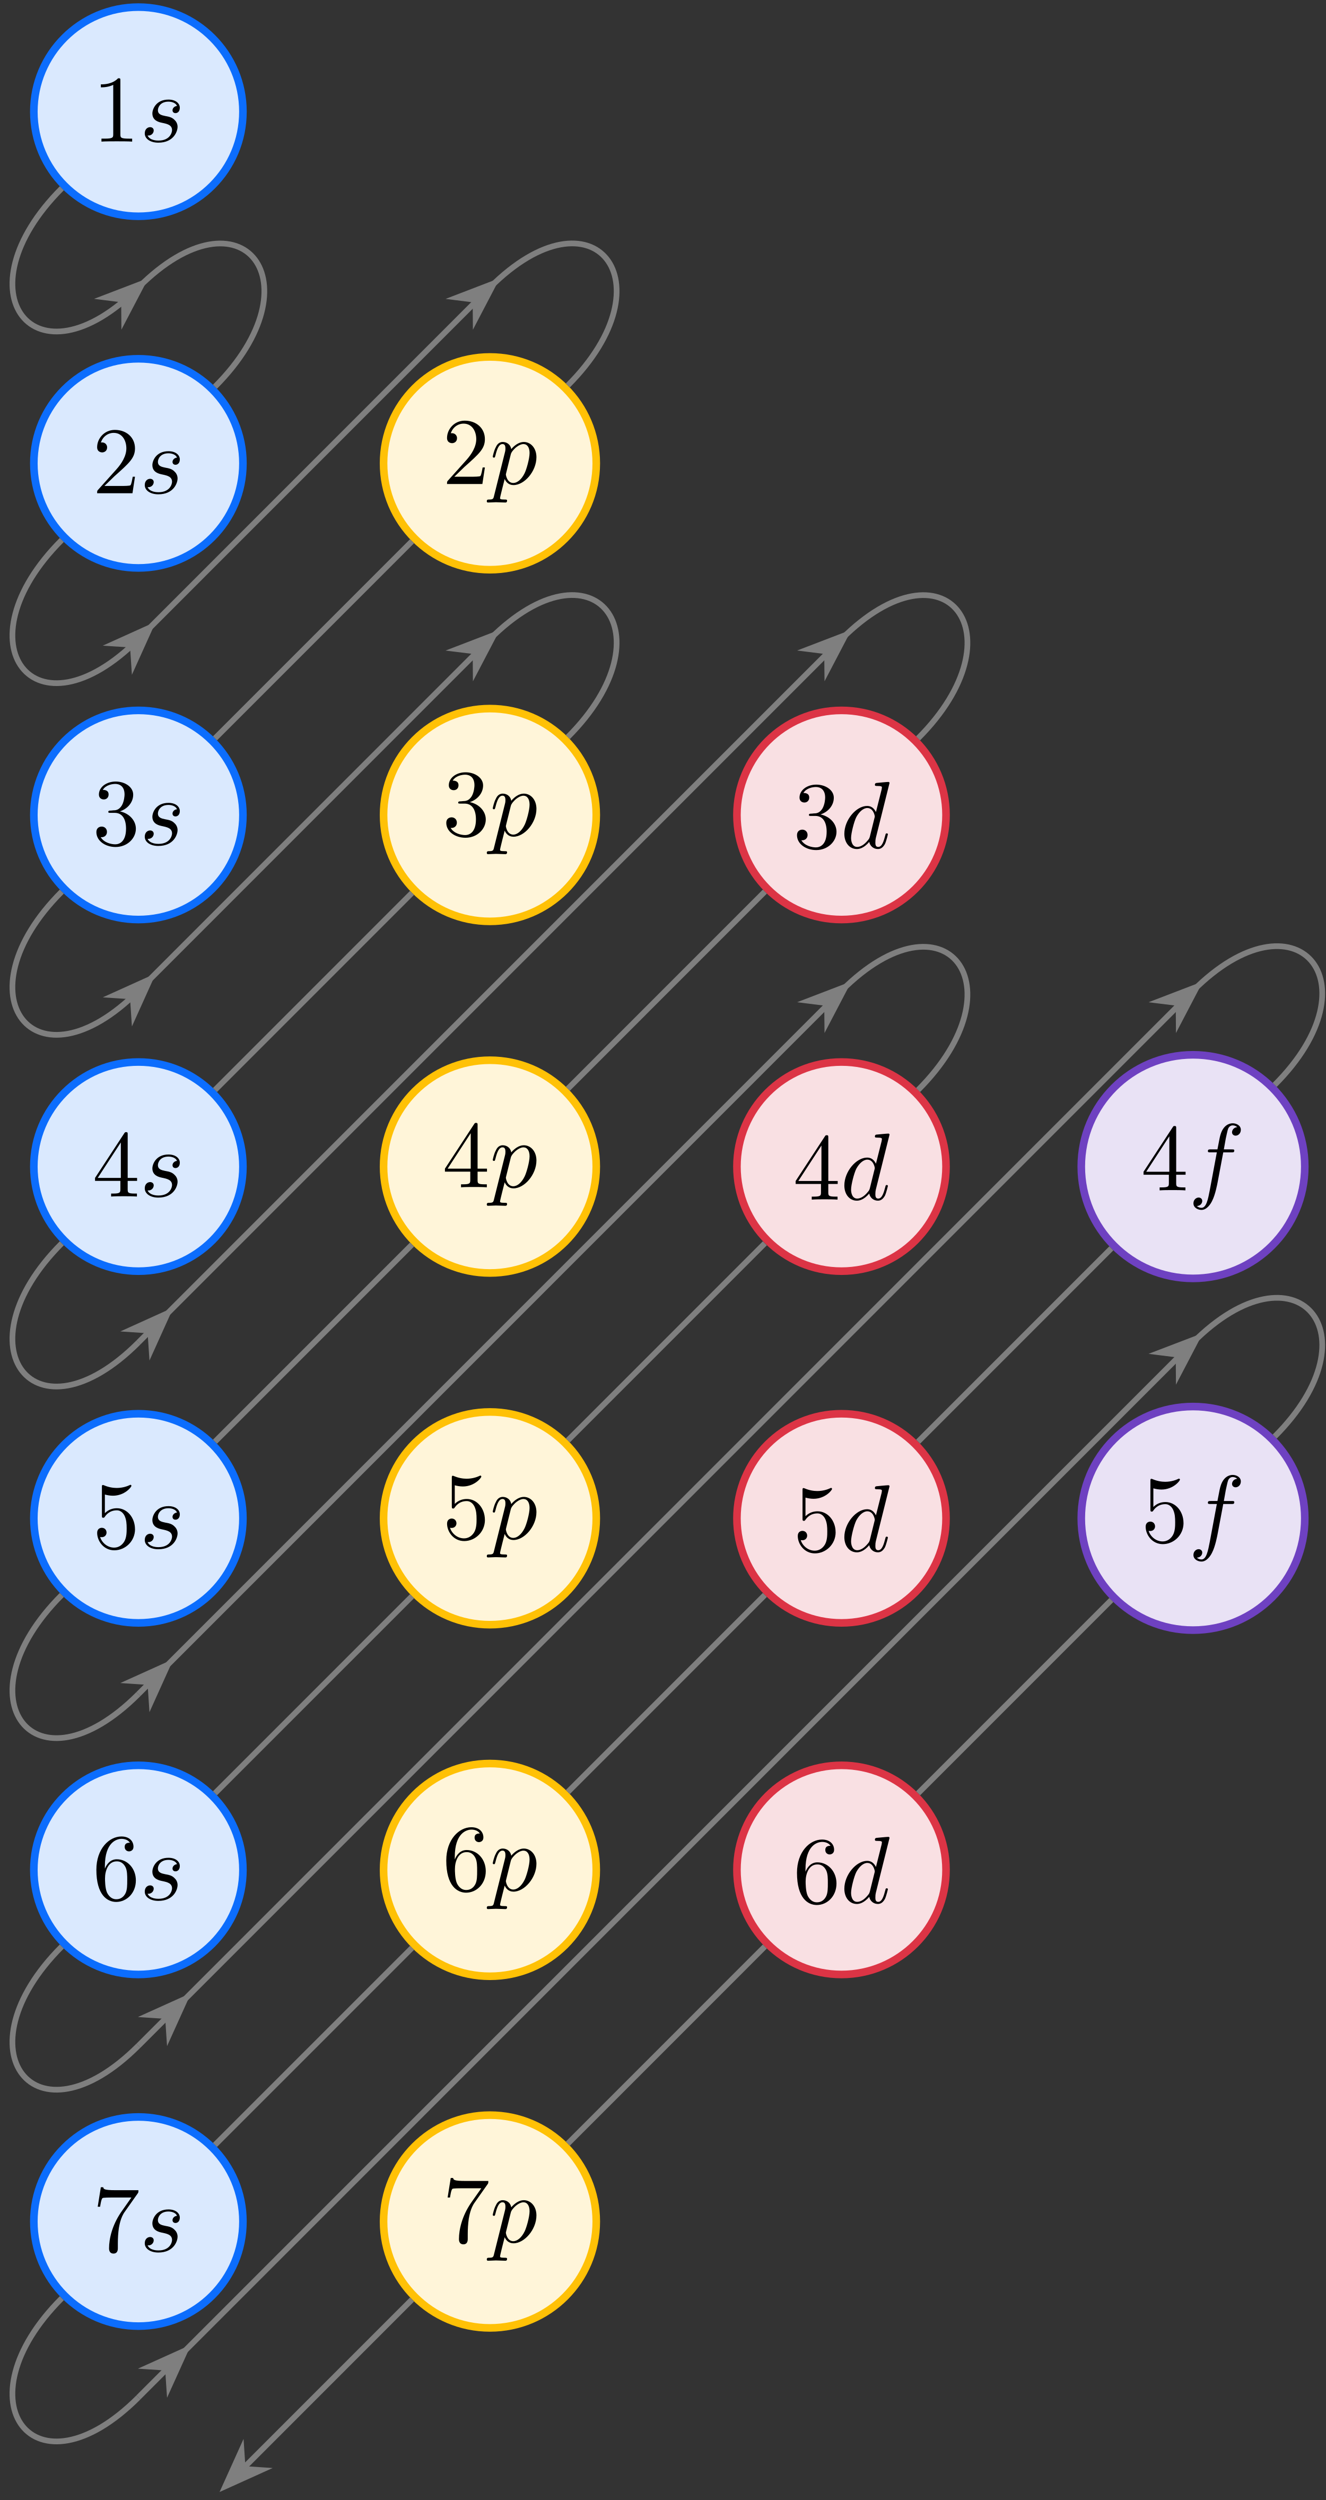 <?xml version="1.0" encoding="UTF-8"?>
<svg width="139pt" height="262pt" version="1.1" viewBox="0 0 139 262" xmlns="http://www.w3.org/2000/svg" xmlns:xlink="http://www.w3.org/1999/xlink">
<rect x="0" y="0" width="139" height="262" fill="#333333" stroke="none"/>
<defs>
<symbol id="k" overflow="visible">
<path d="m4.172 0v-0.312h-0.312c-0.906 0-0.922-0.109-0.922-0.469v-5.594c0-0.25 0-0.266-0.234-0.266-0.625 0.641-1.5 0.641-1.812 0.641v0.312c0.203 0 0.781 0 1.297-0.266v5.172c0 0.359-0.031 0.469-0.922 0.469h-0.312v0.312c0.344-0.031 1.203-0.031 1.609-0.031 0.391 0 1.266 0 1.609 0.031z"/>
</symbol>
<symbol id="j" overflow="visible">
<path d="m4.469-1.734h-0.234c-0.062 0.297-0.125 0.734-0.234 0.891-0.062 0.078-0.719 0.078-0.938 0.078h-1.797l1.062-1.031c1.547-1.375 2.141-1.906 2.141-2.906 0-1.141-0.891-1.938-2.109-1.938-1.125 0-1.859 0.922-1.859 1.812 0 0.547 0.5 0.547 0.531 0.547 0.172 0 0.516-0.109 0.516-0.531 0-0.25-0.188-0.516-0.531-0.516-0.078 0-0.094 0-0.125 0.016 0.219-0.656 0.766-1.016 1.344-1.016 0.906 0 1.328 0.812 1.328 1.625 0 0.797-0.484 1.578-1.047 2.203l-1.906 2.125c-0.109 0.109-0.109 0.141-0.109 0.375h3.703z"/>
</symbol>
<symbol id="g" overflow="visible">
<path d="m4.562-1.703c0-0.812-0.641-1.594-1.672-1.812 0.812-0.266 1.391-0.953 1.391-1.75 0-0.812-0.875-1.375-1.828-1.375-1 0-1.766 0.594-1.766 1.359 0 0.328 0.219 0.516 0.516 0.516s0.5-0.219 0.5-0.516c0-0.484-0.469-0.484-0.609-0.484 0.297-0.5 0.953-0.625 1.312-0.625 0.422 0 0.969 0.219 0.969 1.109 0 0.125-0.031 0.703-0.281 1.141-0.297 0.484-0.641 0.516-0.891 0.516-0.078 0.016-0.312 0.031-0.391 0.031-0.078 0.016-0.141 0.031-0.141 0.125 0 0.109 0.062 0.109 0.234 0.109h0.438c0.812 0 1.188 0.672 1.188 1.656 0 1.359-0.688 1.641-1.125 1.641s-1.188-0.172-1.531-0.75c0.344 0.047 0.656-0.172 0.656-0.547 0-0.359-0.266-0.562-0.547-0.562-0.25 0-0.562 0.141-0.562 0.578 0 0.906 0.922 1.562 2.016 1.562 1.219 0 2.125-0.906 2.125-1.922z"/>
</symbol>
<symbol id="e" overflow="visible">
<path d="m4.688-1.641v-0.312h-0.984v-4.531c0-0.203 0-0.266-0.172-0.266-0.078 0-0.109 0-0.188 0.125l-3.062 4.672v0.312h2.656v0.859c0 0.359-0.031 0.469-0.766 0.469h-0.203v0.312c0.406-0.031 0.922-0.031 1.344-0.031s0.938 0 1.359 0.031v-0.312h-0.219c-0.734 0-0.75-0.109-0.75-0.469v-0.859zm-1.703-0.312h-2.422l2.422-3.719z"/>
</symbol>
<symbol id="d" overflow="visible">
<path d="m4.469-2c0-1.188-0.812-2.188-1.891-2.188-0.469 0-0.906 0.156-1.266 0.516v-1.953c0.203 0.062 0.531 0.125 0.844 0.125 1.234 0 1.938-0.906 1.938-1.031 0-0.062-0.031-0.109-0.109-0.109 0 0-0.031 0-0.078 0.031-0.203 0.094-0.688 0.297-1.359 0.297-0.391 0-0.859-0.078-1.328-0.281-0.078-0.031-0.109-0.031-0.109-0.031-0.109 0-0.109 0.078-0.109 0.234v2.953c0 0.172 0 0.25 0.141 0.25 0.078 0 0.094-0.016 0.141-0.078 0.109-0.156 0.469-0.703 1.281-0.703 0.516 0 0.766 0.453 0.844 0.641 0.156 0.375 0.188 0.75 0.188 1.25 0 0.359 0 0.953-0.25 1.375-0.234 0.391-0.609 0.641-1.062 0.641-0.719 0-1.297-0.531-1.469-1.109 0.031 0 0.062 0.016 0.172 0.016 0.328 0 0.5-0.25 0.5-0.484 0-0.25-0.172-0.5-0.5-0.5-0.141 0-0.484 0.078-0.484 0.531 0 0.859 0.688 1.828 1.797 1.828 1.156 0 2.172-0.953 2.172-2.219z"/>
</symbol>
<symbol id="f" overflow="visible">
<path d="m4.562-2.031c0-1.266-0.891-2.219-2-2.219-0.672 0-1.047 0.5-1.25 0.984v-0.25c0-2.516 1.234-2.875 1.75-2.875 0.234 0 0.656 0.062 0.875 0.406-0.156 0-0.547 0-0.547 0.438 0 0.312 0.234 0.469 0.453 0.469 0.156 0 0.469-0.094 0.469-0.484 0-0.594-0.438-1.078-1.266-1.078-1.281 0-2.625 1.281-2.625 3.484 0 2.672 1.156 3.375 2.078 3.375 1.109 0 2.062-0.938 2.062-2.25zm-0.906-0.016c0 0.484 0 0.984-0.172 1.344-0.297 0.594-0.75 0.641-0.984 0.641-0.625 0-0.922-0.594-0.984-0.75-0.188-0.469-0.188-1.266-0.188-1.438 0-0.781 0.328-1.781 1.219-1.781 0.172 0 0.625 0 0.938 0.625 0.172 0.359 0.172 0.875 0.172 1.359z"/>
</symbol>
<symbol id="i" overflow="visible">
<path d="m4.828-6.422h-2.422c-1.203 0-1.234-0.125-1.266-0.312h-0.25l-0.328 2.047h0.25c0.031-0.156 0.109-0.781 0.25-0.906 0.062-0.062 0.844-0.062 0.969-0.062h2.062l-1.109 1.578c-0.906 1.344-1.234 2.734-1.234 3.75 0 0.094 0 0.547 0.469 0.547 0.453 0 0.453-0.453 0.453-0.547v-0.516c0-0.547 0.031-1.094 0.109-1.625 0.047-0.234 0.172-1.094 0.625-1.703l1.344-1.906c0.078-0.109 0.078-0.125 0.078-0.344z"/>
</symbol>
<symbol id="a" overflow="visible">
<path d="m3.953-1.547c0-0.359-0.188-0.609-0.312-0.719-0.266-0.281-0.562-0.344-1-0.422-0.359-0.078-0.75-0.156-0.75-0.609 0-0.281 0.234-0.891 1.109-0.891 0.25 0 0.75 0.078 0.891 0.453-0.266 0.016-0.469 0.234-0.469 0.453 0 0.141 0.094 0.297 0.312 0.297s0.453-0.172 0.453-0.562c0-0.453-0.422-0.859-1.188-0.859-1.312 0-1.688 1.016-1.688 1.453 0 0.781 0.734 0.922 1.031 0.984 0.516 0.109 1.031 0.219 1.031 0.766 0 0.25-0.219 1.094-1.422 1.094-0.141 0-0.906 0-1.141-0.531 0.391 0.047 0.641-0.25 0.641-0.531 0-0.219-0.172-0.344-0.375-0.344-0.266 0-0.562 0.203-0.562 0.656 0 0.562 0.578 0.969 1.422 0.969 1.625 0 2.016-1.203 2.016-1.656z"/>
</symbol>
<symbol id="b" overflow="visible">
<path d="m4.891-2.812c0-0.938-0.578-1.594-1.328-1.594-0.5 0-0.984 0.359-1.312 0.75-0.094-0.547-0.531-0.75-0.891-0.75-0.469 0-0.656 0.391-0.734 0.562-0.188 0.344-0.312 0.938-0.312 0.969 0 0.109 0.109 0.109 0.109 0.109 0.109 0 0.109-0.016 0.172-0.234 0.172-0.703 0.375-1.188 0.734-1.188 0.172 0 0.312 0.078 0.312 0.453 0 0.234-0.031 0.344-0.078 0.516l-1.109 4.438c-0.078 0.344-0.109 0.406-0.547 0.406-0.109 0-0.219 0-0.219 0.188 0 0.078 0.047 0.125 0.125 0.125 0.266 0 0.562-0.031 0.828-0.031 0.344 0 0.672 0.031 1 0.031 0.047 0 0.172 0 0.172-0.203 0-0.109-0.094-0.109-0.234-0.109-0.5 0-0.5-0.062-0.5-0.156 0-0.125 0.422-1.75 0.484-2 0.125 0.297 0.406 0.641 0.922 0.641 1.156 0 2.406-1.453 2.406-2.922zm-1.234 1.672c-0.344 0.703-0.812 1.031-1.188 1.031-0.656 0-0.781-0.828-0.781-0.891 0 0 0-0.031 0.031-0.156l0.484-1.953c0.062-0.266 0.344-0.547 0.516-0.703 0.359-0.297 0.641-0.375 0.812-0.375 0.391 0 0.641 0.344 0.641 0.938s-0.328 1.734-0.516 2.109z"/>
</symbol>
<symbol id="c" overflow="visible">
<path d="m4.969-1.422c0-0.109-0.094-0.109-0.125-0.109-0.094 0-0.109 0.047-0.141 0.188-0.172 0.641-0.344 1.234-0.75 1.234-0.281 0-0.297-0.266-0.297-0.453 0-0.25 0.016-0.312 0.047-0.484l1.438-5.766s0-0.109-0.125-0.109c-0.156 0-1.094 0.094-1.266 0.109-0.078 0.016-0.141 0.062-0.141 0.188s0.094 0.125 0.234 0.125c0.484 0 0.5 0.062 0.5 0.172l-0.031 0.203-0.594 2.359c-0.188-0.375-0.469-0.641-0.922-0.641-1.156 0-2.391 1.469-2.391 2.922 0 0.938 0.547 1.594 1.312 1.594 0.203 0 0.703-0.047 1.297-0.75 0.078 0.422 0.438 0.75 0.906 0.75 0.359 0 0.578-0.234 0.75-0.547 0.156-0.359 0.297-0.984 0.297-0.984zm-1.406-1.719-0.484 1.953c-0.062 0.188-0.062 0.203-0.203 0.375-0.438 0.547-0.844 0.703-1.125 0.703-0.5 0-0.641-0.547-0.641-0.938 0-0.5 0.312-1.719 0.547-2.188 0.312-0.578 0.75-0.953 1.156-0.953 0.641 0 0.781 0.812 0.781 0.875s-0.016 0.125-0.031 0.172z"/>
</symbol>
<symbol id="h" overflow="visible">
<path d="m5.5-6.344c0-0.453-0.453-0.688-0.859-0.688-0.344 0-0.969 0.188-1.266 1.172-0.062 0.203-0.094 0.312-0.328 1.562h-0.688c-0.203 0-0.312 0-0.312 0.188 0 0.125 0.094 0.125 0.281 0.125h0.656l-0.734 3.938c-0.188 0.969-0.359 1.875-0.875 1.875-0.047 0-0.281 0-0.484-0.188 0.469-0.031 0.562-0.391 0.562-0.531 0-0.234-0.188-0.359-0.375-0.359-0.266 0-0.547 0.234-0.547 0.609 0 0.438 0.438 0.688 0.844 0.688 0.547 0 0.953-0.594 1.125-0.969 0.328-0.625 0.547-1.828 0.562-1.906l0.594-3.156h0.859c0.203 0 0.297 0 0.297-0.203 0-0.109-0.094-0.109-0.266-0.109h-0.828c0.109-0.578 0.094-0.562 0.203-1.141 0.047-0.203 0.188-0.906 0.25-1.031 0.078-0.188 0.25-0.344 0.469-0.344 0.031 0 0.297 0 0.484 0.188-0.438 0.031-0.547 0.391-0.547 0.531 0 0.234 0.188 0.359 0.375 0.359 0.266 0 0.547-0.234 0.547-0.609z"/>
</symbol>
</defs>
<path transform="matrix(1,0,0,-1,14.506,11.704)" d="m10.959 8.75e-4c0 6.051-4.906 10.957-10.957 10.957-6.055 0-10.961-4.906-10.961-10.957 0-6.055 4.906-10.961 10.961-10.961 6.051 0 10.957 4.906 10.957 10.961z" fill="#dae9fe" stroke="#0c6dfd" stroke-miterlimit="10" stroke-width=".797"/>
<g>
<use x="9.681" y="14.841" xlink:href="#k"/>
<use x="14.662" y="14.841" xlink:href="#a"/>
</g>
<path transform="matrix(1,0,0,-1,14.506,11.704)" d="m10.959-36.851c0 6.051-4.906 10.957-10.957 10.957-6.055 0-10.961-4.906-10.961-10.957 0-6.055 4.906-10.961 10.961-10.961 6.051 0 10.957 4.906 10.957 10.961z" fill="#dae9fe" stroke="#0c6dfd" stroke-miterlimit="10" stroke-width=".797"/>
<g>
<use x="9.681" y="51.691" xlink:href="#j"/>
<use x="14.662" y="51.691" xlink:href="#a"/>
</g>
<path transform="matrix(1,0,0,-1,14.506,11.704)" d="m10.959-73.702c0 6.055-4.906 10.961-10.957 10.961-6.055 0-10.961-4.906-10.961-10.961 0-6.051 4.906-10.957 10.961-10.957 6.051 0 10.957 4.906 10.957 10.957z" fill="#dae9fe" stroke="#0c6dfd" stroke-miterlimit="10" stroke-width=".797"/>
<g>
<use x="9.681" y="88.542" xlink:href="#g"/>
<use x="14.662" y="88.542" xlink:href="#a"/>
</g>
<path transform="matrix(1,0,0,-1,14.506,11.704)" d="m10.959-110.55c0 6.055-4.906 10.961-10.957 10.961-6.055 0-10.961-4.906-10.961-10.961 0-6.051 4.906-10.957 10.961-10.957 6.051 0 10.957 4.906 10.957 10.957z" fill="#dae9fe" stroke="#0c6dfd" stroke-miterlimit="10" stroke-width=".797"/>
<g>
<use x="9.681" y="125.392" xlink:href="#e"/>
<use x="14.662" y="125.392" xlink:href="#a"/>
</g>
<path transform="matrix(1,0,0,-1,14.506,11.704)" d="m10.959-147.41c0 6.055-4.906 10.961-10.957 10.961-6.055 0-10.961-4.906-10.961-10.961 0-6.051 4.906-10.957 10.961-10.957 6.051 0 10.957 4.906 10.957 10.957z" fill="#dae9fe" stroke="#0c6dfd" stroke-miterlimit="10" stroke-width=".797"/>
<g>
<use x="9.681" y="162.243" xlink:href="#d"/>
<use x="14.662" y="162.243" xlink:href="#a"/>
</g>
<path transform="matrix(1,0,0,-1,14.506,11.704)" d="m10.959-184.25c0 6.051-4.906 10.957-10.957 10.957-6.055 0-10.961-4.906-10.961-10.957 0-6.055 4.906-10.961 10.961-10.961 6.051 0 10.957 4.906 10.957 10.961z" fill="#dae9fe" stroke="#0c6dfd" stroke-miterlimit="10" stroke-width=".797"/>
<g>
<use x="9.681" y="199.093" xlink:href="#f"/>
<use x="14.662" y="199.093" xlink:href="#a"/>
</g>
<path transform="matrix(1,0,0,-1,14.506,11.704)" d="m10.959-221.1c0 6.051-4.906 10.957-10.957 10.957-6.055 0-10.961-4.906-10.961-10.957 0-6.055 4.906-10.961 10.961-10.961 6.051 0 10.957 4.906 10.957 10.961z" fill="#dae9fe" stroke="#0c6dfd" stroke-miterlimit="10" stroke-width=".797"/>
<g>
<use x="9.681" y="235.943" xlink:href="#i"/>
<use x="14.662" y="235.943" xlink:href="#a"/>
</g>
<path transform="matrix(1,0,0,-1,14.506,11.704)" d="m47.998-36.851c0 6.156-4.988 11.148-11.148 11.148-6.156 0-11.148-4.992-11.148-11.148s4.992-11.148 11.148-11.148c6.16 0 11.148 4.992 11.148 11.148z" fill="#fff5d9" stroke="#ffc106" stroke-miterlimit="10" stroke-width=".797"/>
<g>
<use x="46.36" y="50.723" xlink:href="#j"/>
<use x="51.341" y="50.723" xlink:href="#b"/>
</g>
<path transform="matrix(1,0,0,-1,14.506,11.704)" d="m47.998-73.702c0 6.156-4.988 11.148-11.148 11.148-6.156 0-11.148-4.992-11.148-11.148s4.992-11.148 11.148-11.148c6.16 0 11.148 4.992 11.148 11.148z" fill="#fff5d9" stroke="#ffc106" stroke-miterlimit="10" stroke-width=".797"/>
<g>
<use x="46.36" y="87.573" xlink:href="#g"/>
<use x="51.341" y="87.573" xlink:href="#b"/>
</g>
<path transform="matrix(1,0,0,-1,14.506,11.704)" d="m47.998-110.55c0 6.156-4.988 11.148-11.148 11.148-6.156 0-11.148-4.992-11.148-11.148s4.992-11.148 11.148-11.148c6.16 0 11.148 4.992 11.148 11.148z" fill="#fff5d9" stroke="#ffc106" stroke-miterlimit="10" stroke-width=".797"/>
<g>
<use x="46.36" y="124.423" xlink:href="#e"/>
<use x="51.341" y="124.423" xlink:href="#b"/>
</g>
<path transform="matrix(1,0,0,-1,14.506,11.704)" d="m47.998-147.41c0 6.16-4.988 11.148-11.148 11.148-6.156 0-11.148-4.988-11.148-11.148 0-6.156 4.992-11.145 11.148-11.145 6.16 0 11.148 4.988 11.148 11.145z" fill="#fff5d9" stroke="#ffc106" stroke-miterlimit="10" stroke-width=".797"/>
<g>
<use x="46.36" y="161.274" xlink:href="#d"/>
<use x="51.341" y="161.274" xlink:href="#b"/>
</g>
<path transform="matrix(1,0,0,-1,14.506,11.704)" d="m47.998-184.25c0 6.156-4.988 11.145-11.148 11.145-6.156 0-11.148-4.988-11.148-11.145 0-6.16 4.992-11.148 11.148-11.148 6.16 0 11.148 4.988 11.148 11.148z" fill="#fff5d9" stroke="#ffc106" stroke-miterlimit="10" stroke-width=".797"/>
<g>
<use x="46.36" y="198.124" xlink:href="#f"/>
<use x="51.341" y="198.124" xlink:href="#b"/>
</g>
<path transform="matrix(1,0,0,-1,14.506,11.704)" d="m47.998-221.1c0 6.156-4.988 11.148-11.148 11.148-6.156 0-11.148-4.992-11.148-11.148s4.992-11.148 11.148-11.148c6.16 0 11.148 4.992 11.148 11.148z" fill="#fff5d9" stroke="#ffc106" stroke-miterlimit="10" stroke-width=".797"/>
<g>
<use x="46.36" y="234.975" xlink:href="#i"/>
<use x="51.341" y="234.975" xlink:href="#b"/>
</g>
<path transform="matrix(1,0,0,-1,14.506,11.704)" d="m84.662-73.702c0 6.055-4.906 10.961-10.961 10.961-6.051 0-10.957-4.906-10.957-10.961 0-6.051 4.906-10.957 10.957-10.957 6.055 0 10.961 4.906 10.961 10.957z" fill="#f9e0e3" stroke="#dc3445" stroke-miterlimit="10" stroke-width=".797"/>
<g>
<use x="83.124" y="88.864" xlink:href="#g"/>
<use x="88.105" y="88.864" xlink:href="#c"/>
</g>
<path transform="matrix(1,0,0,-1,14.506,11.704)" d="m84.662-110.55c0 6.055-4.906 10.961-10.961 10.961-6.051 0-10.957-4.906-10.957-10.961 0-6.051 4.906-10.957 10.957-10.957 6.055 0 10.961 4.906 10.961 10.957z" fill="#f9e0e3" stroke="#dc3445" stroke-miterlimit="10" stroke-width=".797"/>
<g>
<use x="83.124" y="125.714" xlink:href="#e"/>
<use x="88.105" y="125.714" xlink:href="#c"/>
</g>
<path transform="matrix(1,0,0,-1,14.506,11.704)" d="m84.662-147.41c0 6.055-4.906 10.961-10.961 10.961-6.051 0-10.957-4.906-10.957-10.961 0-6.051 4.906-10.957 10.957-10.957 6.055 0 10.961 4.906 10.961 10.957z" fill="#f9e0e3" stroke="#dc3445" stroke-miterlimit="10" stroke-width=".797"/>
<g>
<use x="83.124" y="162.565" xlink:href="#d"/>
<use x="88.105" y="162.565" xlink:href="#c"/>
</g>
<path transform="matrix(1,0,0,-1,14.506,11.704)" d="m84.662-184.25c0 6.051-4.906 10.957-10.961 10.957-6.051 0-10.957-4.906-10.957-10.957 0-6.055 4.906-10.961 10.957-10.961 6.055 0 10.961 4.906 10.961 10.961z" fill="#f9e0e3" stroke="#dc3445" stroke-miterlimit="10" stroke-width=".797"/>
<g>
<use x="83.124" y="199.415" xlink:href="#f"/>
<use x="88.105" y="199.415" xlink:href="#c"/>
</g>
<path transform="matrix(1,0,0,-1,14.506,11.704)" d="m122.27-110.55c0 6.473-5.246 11.715-11.715 11.715s-11.715-5.242-11.715-11.715c0-6.469 5.246-11.715 11.715-11.715s11.715 5.246 11.715 11.715z" fill="#e9e2f5" stroke="#6e41c1" stroke-miterlimit="10" stroke-width=".797"/>
<g>
<use x="119.592" y="124.746" xlink:href="#e"/>
<use x="124.573" y="124.746" xlink:href="#h"/>
</g>
<path transform="matrix(1,0,0,-1,14.506,11.704)" d="m122.27-147.41c0 6.473-5.246 11.715-11.715 11.715s-11.715-5.242-11.715-11.715c0-6.469 5.246-11.715 11.715-11.715s11.715 5.246 11.715 11.715z" fill="#e9e2f5" stroke="#6e41c1" stroke-miterlimit="10" stroke-width=".797"/>
<g>
<use x="119.592" y="161.596" xlink:href="#d"/>
<use x="124.573" y="161.596" xlink:href="#h"/>
</g>
<path transform="matrix(1,0,0,-1,14.506,11.704)" d="m-8.029-8.03c-10.887-10.887-2.856-21.281 8.031-10.395" fill="none" stroke="#7f7f7f" stroke-miterlimit="10" stroke-width=".598"/>
<path transform="matrix(1,0,0,-1,14.506,11.704)" d="m0.002-18.425c10.883 10.887 18.914 0.492 8.027-10.395" fill="none" stroke="#7f7f7f" stroke-miterlimit="10" stroke-width=".598"/>
<path transform="matrix(.747 -.665 -.665 -.747 11.326 32.904)" d="m4.826-8.622e-4 -3.858 1.459 1.274-1.459-1.277-1.457z" fill="#7f7f7f" stroke="#7f7f7f" stroke-miterlimit="10" stroke-width=".598"/>
<path transform="matrix(1,0,0,-1,14.506,11.704)" d="m-8.029-44.882c-10.887-10.887-2.856-21.281 8.031-10.395" fill="none" stroke="#7f7f7f" stroke-miterlimit="10" stroke-width=".598"/>
<path transform="matrix(1,0,0,-1,14.506,11.704)" d="m0.002-55.276 36.848 36.852" fill="none" stroke="#7f7f7f" stroke-miterlimit="10" stroke-width=".598"/>
<path transform="matrix(.707 -.707 -.707 -.707 12.332 69.155)" d="m4.827-0.001-3.861 1.458 1.276-1.458-1.276-1.458z" fill="#7f7f7f" stroke="#7f7f7f" stroke-miterlimit="10" stroke-width=".598"/>
<path transform="matrix(1,0,0,-1,14.506,11.704)" d="m36.849-18.425c10.855 10.852 19.02 0.59 8.168-10.262" fill="none" stroke="#7f7f7f" stroke-miterlimit="10" stroke-width=".598"/>
<path transform="matrix(.747 -.665 -.665 -.747 48.173 32.907)" d="m4.827 0.002-3.861 1.456 1.274-1.459-1.277-1.458z" fill="#7f7f7f" stroke="#7f7f7f" stroke-miterlimit="10" stroke-width=".598"/>
<path transform="matrix(1,0,0,-1,14.506,11.704)" d="m28.685-45.015-20.656-20.656" fill="none" stroke="#7f7f7f" stroke-miterlimit="10" stroke-width=".598"/>
<path transform="matrix(1,0,0,-1,14.506,11.704)" d="m-8.029-81.734c-10.887-10.887-2.856-21.281 8.031-10.395" fill="none" stroke="#7f7f7f" stroke-miterlimit="10" stroke-width=".598"/>
<path transform="matrix(1,0,0,-1,14.506,11.704)" d="m0.002-92.128 36.848 36.852" fill="none" stroke="#7f7f7f" stroke-miterlimit="10" stroke-width=".598"/>
<path transform="matrix(.707 -.707 -.707 -.707 12.332 106.01)" d="m4.827-0.002-3.861 1.458 1.276-1.458-1.276-1.458z" fill="#7f7f7f" stroke="#7f7f7f" stroke-miterlimit="10" stroke-width=".598"/>
<path transform="matrix(1,0,0,-1,14.506,11.704)" d="m36.849-55.276c10.855 10.852 19.02 0.594 8.168-10.262" fill="none" stroke="#7f7f7f" stroke-miterlimit="10" stroke-width=".598"/>
<path transform="matrix(.747 -.665 -.665 -.747 48.174 69.757)" d="m4.827 9.5912e-4 -3.861 1.456 1.277-1.456-1.277-1.458z" fill="#7f7f7f" stroke="#7f7f7f" stroke-miterlimit="10" stroke-width=".598"/>
<path transform="matrix(1,0,0,-1,14.506,11.704)" d="m28.685-81.866-20.656-20.656" fill="none" stroke="#7f7f7f" stroke-miterlimit="10" stroke-width=".598"/>
<path transform="matrix(1,0,0,-1,14.506,11.704)" d="m-8.029-118.59c-10.887-10.887-2.856-21.281 8.031-10.395" fill="none" stroke="#7f7f7f" stroke-miterlimit="10" stroke-width=".598"/>
<path transform="matrix(1,0,0,-1,14.506,11.704)" d="m0.002-128.98 73.699 73.703" fill="none" stroke="#7f7f7f" stroke-miterlimit="10" stroke-width=".598"/>
<path transform="matrix(.707 -.707 -.707 -.707 14.172 141.02)" d="m4.829 5.3741e-4 -3.864 1.456 1.276-1.458-1.273-1.456z" fill="#7f7f7f" stroke="#7f7f7f" stroke-miterlimit="10" stroke-width=".598"/>
<path transform="matrix(1,0,0,-1,14.506,11.704)" d="m73.701-55.276c10.887 10.887 18.918 0.492 8.031-10.395" fill="none" stroke="#7f7f7f" stroke-miterlimit="10" stroke-width=".598"/>
<path transform="matrix(.747 -.665 -.665 -.747 85.028 69.755)" d="m4.829 8.6523e-4 -3.864 1.459 1.274-1.459-1.274-1.46z" fill="#7f7f7f" stroke="#7f7f7f" stroke-miterlimit="10" stroke-width=".598"/>
<path transform="matrix(1,0,0,-1,14.506,11.704)" d="m65.67-81.734-20.652-20.656" fill="none" stroke="#7f7f7f" stroke-miterlimit="10" stroke-width=".598"/>
<path transform="matrix(1,0,0,-1,14.506,11.704)" d="m28.685-118.72-20.656-20.656" fill="none" stroke="#7f7f7f" stroke-miterlimit="10" stroke-width=".598"/>
<path transform="matrix(1,0,0,-1,14.506,11.704)" d="m-8.029-155.44c-10.887-10.883-2.856-21.277 8.031-10.391" fill="none" stroke="#7f7f7f" stroke-miterlimit="10" stroke-width=".598"/>
<path transform="matrix(1,0,0,-1,14.506,11.704)" d="m0.002-165.83 73.699 73.699" fill="none" stroke="#7f7f7f" stroke-miterlimit="10" stroke-width=".598"/>
<path transform="matrix(.707 -.707 -.707 -.707 14.172 177.87)" d="m4.828 9.7228e-5 -3.861 1.458 1.276-1.458-1.276-1.458z" fill="#7f7f7f" stroke="#7f7f7f" stroke-miterlimit="10" stroke-width=".598"/>
<path transform="matrix(1,0,0,-1,14.506,11.704)" d="m73.701-92.128c10.887 10.887 18.918 0.492 8.031-10.395" fill="none" stroke="#7f7f7f" stroke-miterlimit="10" stroke-width=".598"/>
<path transform="matrix(.747 -.665 -.665 -.747 85.028 106.61)" d="m4.828 2.896e-4 -3.864 1.459 1.274-1.459-1.274-1.46z" fill="#7f7f7f" stroke="#7f7f7f" stroke-miterlimit="10" stroke-width=".598"/>
<path transform="matrix(1,0,0,-1,14.506,11.704)" d="m65.67-118.59-20.652-20.652" fill="none" stroke="#7f7f7f" stroke-miterlimit="10" stroke-width=".598"/>
<path transform="matrix(1,0,0,-1,14.506,11.704)" d="m28.685-155.57-20.656-20.652" fill="none" stroke="#7f7f7f" stroke-miterlimit="10" stroke-width=".598"/>
<path transform="matrix(1,0,0,-1,14.506,11.704)" d="m-8.029-192.28c-10.887-10.887-2.856-21.281 8.031-10.395" fill="none" stroke="#7f7f7f" stroke-miterlimit="10" stroke-width=".598"/>
<path transform="matrix(1,0,0,-1,14.506,11.704)" d="m0.002-202.68 110.55 110.55" fill="none" stroke="#7f7f7f" stroke-miterlimit="10" stroke-width=".598"/>
<path transform="matrix(.707 -.707 -.707 -.707 16.018 212.87)" d="m4.83-3.5709e-4 -3.864 1.461 1.276-1.458-1.276-1.458z" fill="#7f7f7f" stroke="#7f7f7f" stroke-miterlimit="10" stroke-width=".598"/>
<path transform="matrix(1,0,0,-1,14.506,11.704)" d="m110.55-92.128c10.805 10.805 19.371 0.945 8.566-9.859" fill="none" stroke="#7f7f7f" stroke-miterlimit="10" stroke-width=".598"/>
<path transform="matrix(.747 -.665 -.665 -.747 121.87 106.61)" d="m4.827-3.1734e-4 -3.864 1.458 1.28-1.459-1.277-1.458z" fill="#7f7f7f" stroke="#7f7f7f" stroke-miterlimit="10" stroke-width=".598"/>
<path transform="matrix(1,0,0,-1,14.506,11.704)" d="m101.99-119.12-20.254-20.254" fill="none" stroke="#7f7f7f" stroke-miterlimit="10" stroke-width=".598"/>
<path transform="matrix(1,0,0,-1,14.506,11.704)" d="m65.67-155.44-20.652-20.652" fill="none" stroke="#7f7f7f" stroke-miterlimit="10" stroke-width=".598"/>
<path transform="matrix(1,0,0,-1,14.506,11.704)" d="m28.685-192.42-20.656-20.652" fill="none" stroke="#7f7f7f" stroke-miterlimit="10" stroke-width=".598"/>
<path transform="matrix(1,0,0,-1,14.506,11.704)" d="m-8.029-229.14c-10.887-10.887-2.856-21.281 8.031-10.395" fill="none" stroke="#7f7f7f" stroke-miterlimit="10" stroke-width=".598"/>
<path transform="matrix(1,0,0,-1,14.506,11.704)" d="m0.002-239.53 110.55 110.55" fill="none" stroke="#7f7f7f" stroke-miterlimit="10" stroke-width=".598"/>
<path transform="matrix(.707 -.707 -.707 -.707 16.018 249.72)" d="m4.829-9.6698e-4 -3.864 1.461 1.276-1.458-1.276-1.458z" fill="#7f7f7f" stroke="#7f7f7f" stroke-miterlimit="10" stroke-width=".598"/>
<path transform="matrix(1,0,0,-1,14.506,11.704)" d="m110.55-128.98c10.805 10.809 19.371 0.945 8.566-9.859" fill="none" stroke="#7f7f7f" stroke-miterlimit="10" stroke-width=".598"/>
<path transform="matrix(.747 -.665 -.665 -.747 121.87 143.46)" d="m4.827-9.6903e-4 -3.862 1.461 1.277-1.462-1.277-1.458z" fill="#7f7f7f" stroke="#7f7f7f" stroke-miterlimit="10" stroke-width=".598"/>
<path transform="matrix(1,0,0,-1,14.506,11.704)" d="m101.99-155.97-20.254-20.254" fill="none" stroke="#7f7f7f" stroke-miterlimit="10" stroke-width=".598"/>
<path transform="matrix(1,0,0,-1,14.506,11.704)" d="m65.67-192.28-20.652-20.656" fill="none" stroke="#7f7f7f" stroke-miterlimit="10" stroke-width=".598"/>
<path transform="matrix(1,0,0,-1,14.506,11.704)" d="m28.685-229.27-17.645-17.648" fill="none" stroke="#7f7f7f" stroke-miterlimit="10" stroke-width=".598"/>
<path transform="matrix(-.707 .707 .707 .707 27.026 257.14)" d="m4.827 0.001-3.861 1.458 1.276-1.458-1.276-1.458z" fill="#7f7f7f" stroke="#7f7f7f" stroke-miterlimit="10" stroke-width=".598"/>
</svg>
